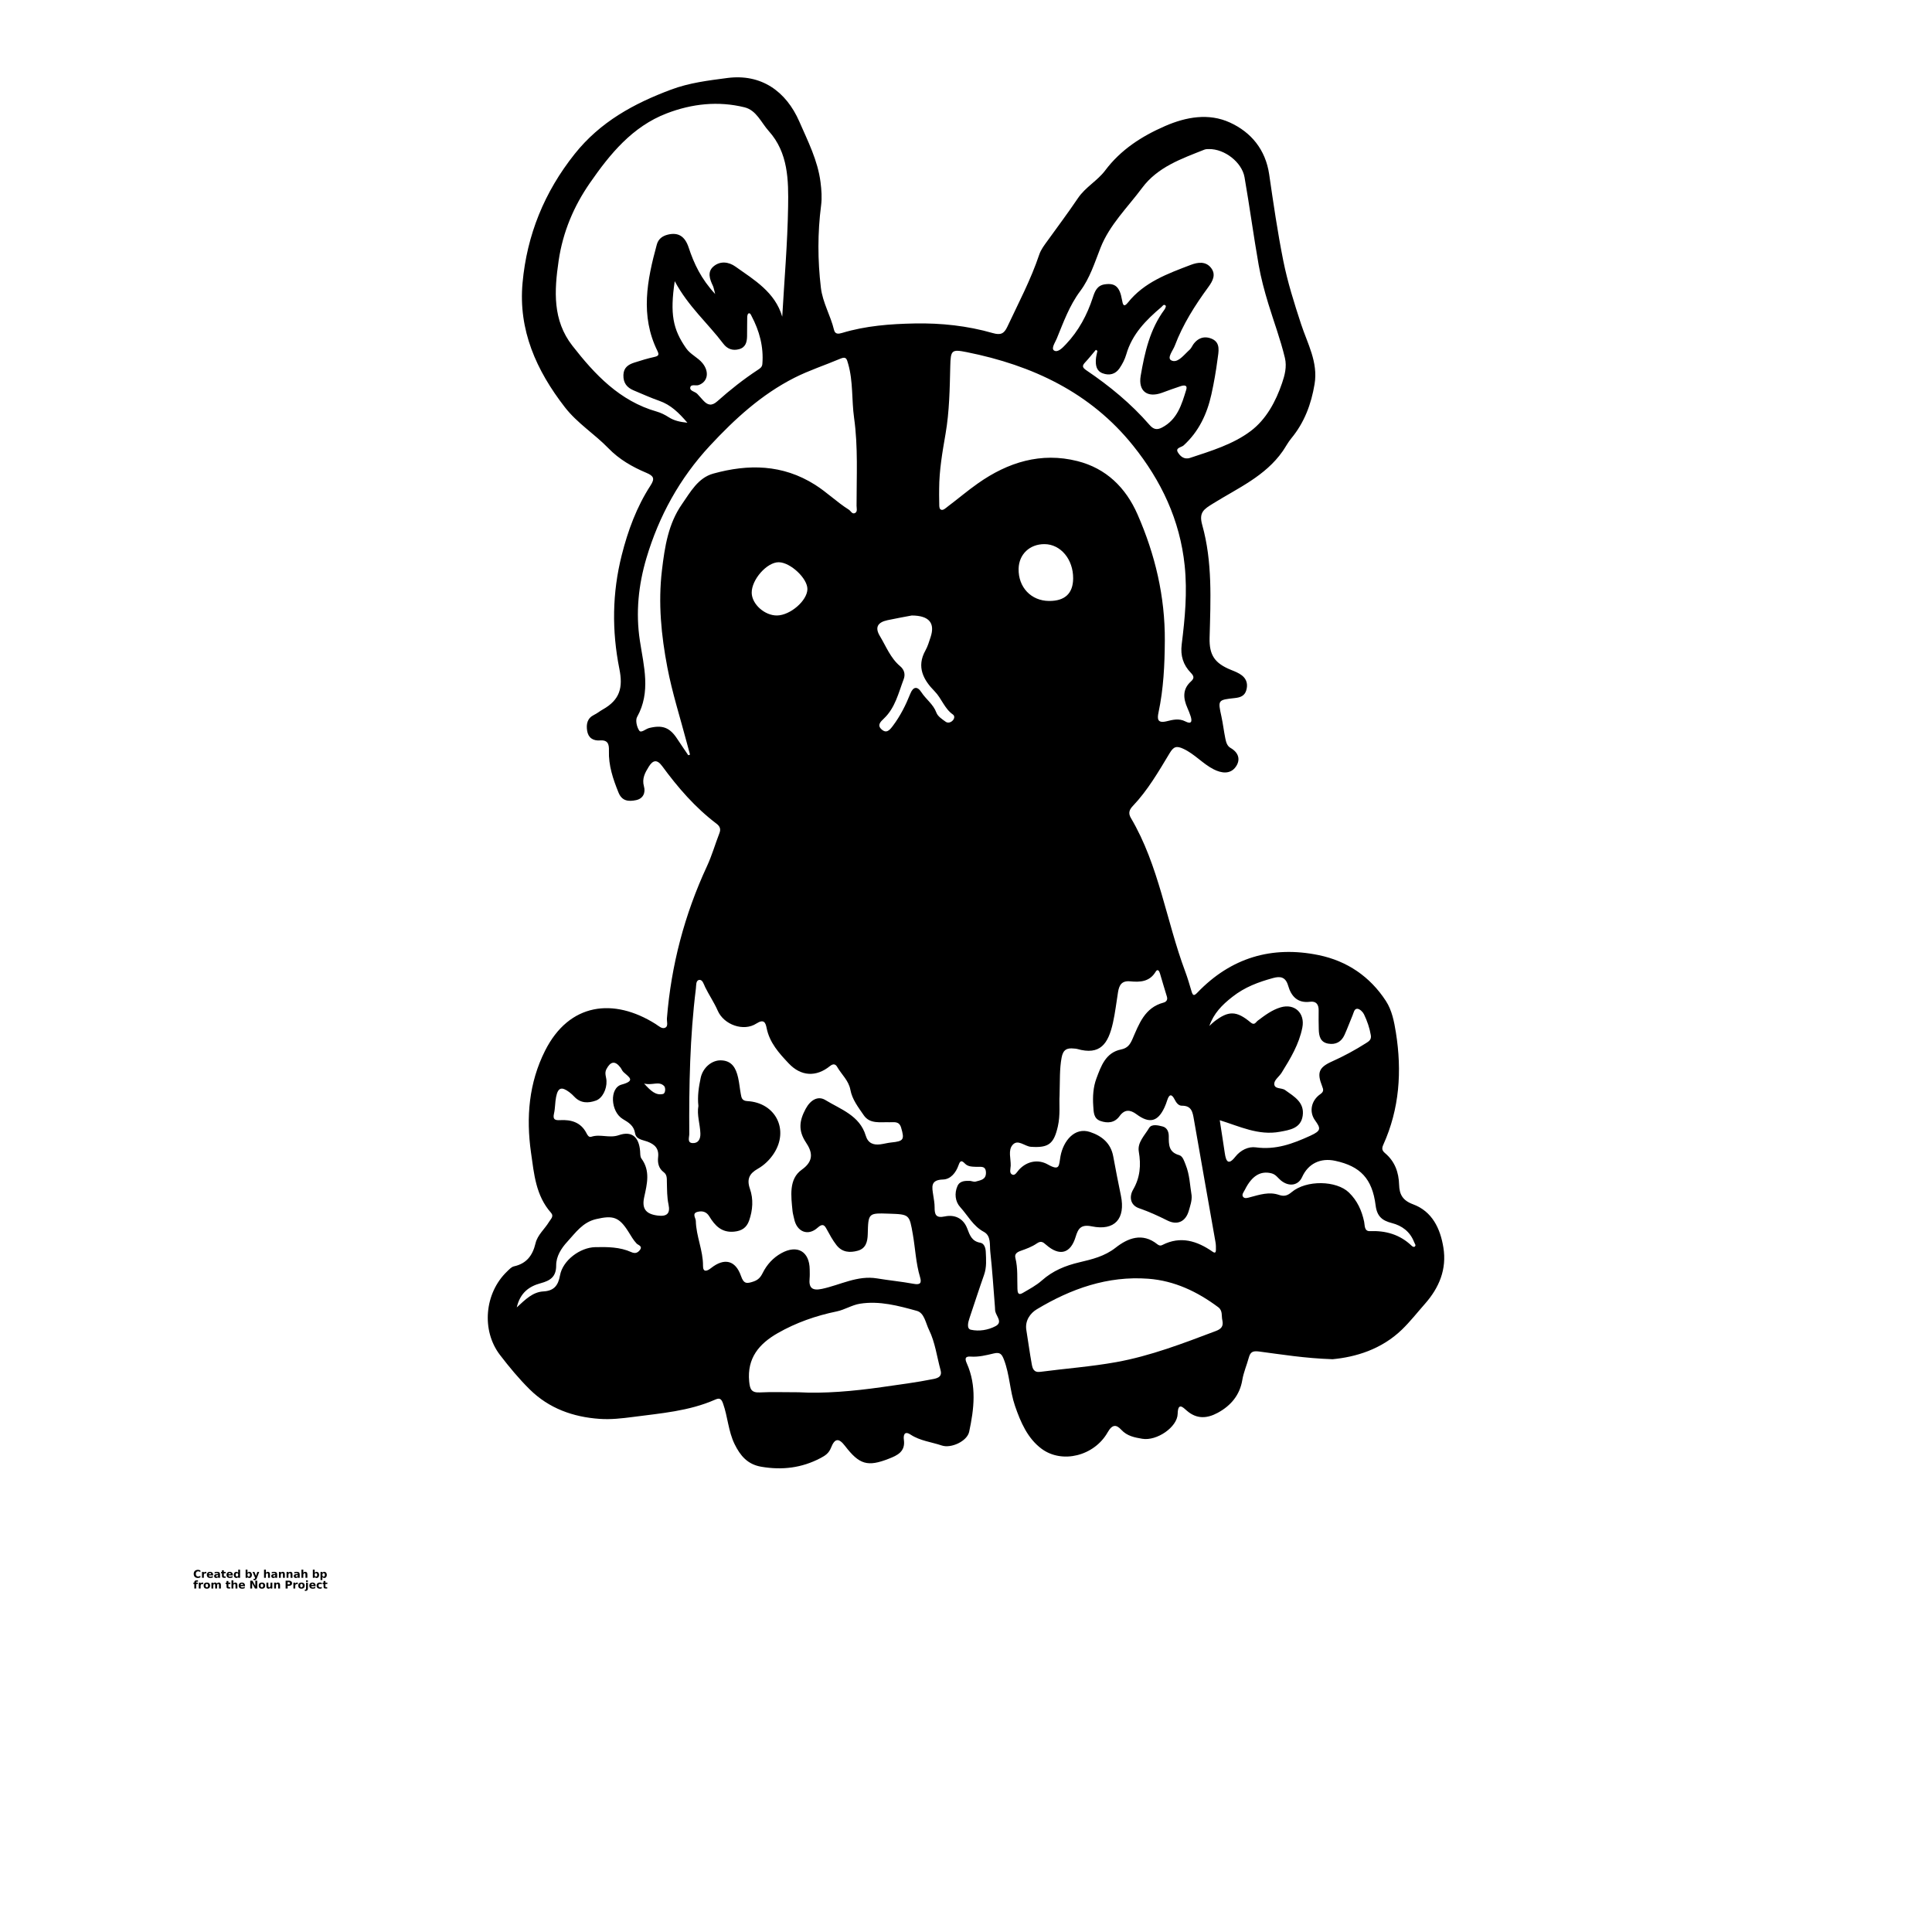 <?xml version="1.0" encoding="UTF-8"?>
<svg width="700pt" height="700pt" version="1.1" viewBox="0 0 700 700" xmlns="http://www.w3.org/2000/svg" xmlns:xlink="http://www.w3.org/1999/xlink">
 <defs>
  <symbol id="s" overflow="visible">
   <path d="m2.609-0.156c-0.137 0.074-0.277 0.125-0.422 0.156-0.148 0.039-0.297 0.062-0.453 0.062-0.48 0-0.859-0.129-1.141-0.391-0.273-0.27-0.406-0.633-0.406-1.094 0-0.445 0.133-0.801 0.406-1.062 0.281-0.27 0.66-0.406 1.141-0.406 0.156 0 0.305 0.023 0.453 0.062 0.145 0.031 0.285 0.086 0.422 0.156v0.578c-0.137-0.094-0.273-0.16-0.406-0.203-0.125-0.039-0.262-0.062-0.406-0.062-0.273 0-0.48 0.086-0.625 0.25-0.148 0.168-0.219 0.398-0.219 0.688 0 0.305 0.07 0.539 0.219 0.703 0.145 0.168 0.352 0.25 0.625 0.25 0.145 0 0.281-0.02 0.406-0.062 0.133-0.051 0.27-0.125 0.406-0.219z"/>
  </symbol>
  <symbol id="e" overflow="visible">
   <path d="m1.906-1.547c-0.062-0.031-0.125-0.051-0.188-0.062-0.055-0.008-0.109-0.016-0.172-0.016-0.168 0-0.305 0.059-0.406 0.172-0.094 0.105-0.141 0.262-0.141 0.469v0.984h-0.672v-2.125h0.672v0.344c0.094-0.133 0.195-0.234 0.312-0.297 0.113-0.062 0.25-0.094 0.406-0.094h0.062c0.031 0 0.07 0.008 0.125 0.016z"/>
  </symbol>
  <symbol id="a" overflow="visible">
   <path d="m2.453-1.062v0.188h-1.594c0.02 0.156 0.078 0.277 0.172 0.359 0.102 0.086 0.242 0.125 0.422 0.125 0.133 0 0.273-0.02 0.422-0.062 0.156-0.051 0.312-0.117 0.469-0.203v0.531c-0.156 0.062-0.32 0.109-0.484 0.141-0.156 0.031-0.312 0.047-0.469 0.047-0.387 0-0.688-0.098-0.906-0.297-0.211-0.195-0.312-0.473-0.312-0.828 0-0.344 0.102-0.613 0.312-0.812 0.207-0.195 0.492-0.297 0.859-0.297 0.332 0 0.598 0.102 0.797 0.297 0.207 0.199 0.312 0.469 0.312 0.812zm-0.703-0.234c0-0.125-0.039-0.227-0.109-0.312-0.074-0.082-0.172-0.125-0.297-0.125-0.137 0-0.246 0.043-0.328 0.125-0.074 0.074-0.121 0.18-0.141 0.312z"/>
  </symbol>
  <symbol id="d" overflow="visible">
   <path d="m1.281-0.953c-0.148 0-0.258 0.027-0.328 0.078-0.062 0.043-0.094 0.109-0.094 0.203 0 0.086 0.023 0.152 0.078 0.203 0.062 0.055 0.145 0.078 0.25 0.078 0.125 0 0.227-0.047 0.312-0.141 0.094-0.094 0.141-0.207 0.141-0.344v-0.078zm1.031-0.266v1.219h-0.672v-0.312c-0.094 0.125-0.199 0.219-0.312 0.281-0.117 0.062-0.258 0.094-0.422 0.094-0.219 0-0.398-0.062-0.531-0.188-0.137-0.133-0.203-0.305-0.203-0.516 0-0.25 0.082-0.43 0.25-0.547 0.176-0.113 0.445-0.172 0.812-0.172h0.406v-0.062c0-0.102-0.047-0.18-0.141-0.234-0.086-0.051-0.215-0.078-0.391-0.078-0.148 0-0.281 0.016-0.406 0.047s-0.242 0.078-0.344 0.141v-0.531c0.145-0.031 0.289-0.051 0.438-0.062 0.145-0.02 0.289-0.031 0.438-0.031 0.383 0 0.66 0.078 0.828 0.234 0.164 0.148 0.25 0.387 0.25 0.719z"/>
  </symbol>
  <symbol id="c" overflow="visible">
   <path d="m1.062-2.734v0.609h0.703v0.484h-0.703v0.906c0 0.094 0.02 0.164 0.062 0.203 0.039 0.031 0.117 0.047 0.234 0.047h0.359v0.484h-0.594c-0.273 0-0.465-0.055-0.578-0.172-0.105-0.113-0.156-0.301-0.156-0.562v-0.906h-0.344v-0.484h0.344v-0.609z"/>
  </symbol>
  <symbol id="j" overflow="visible">
   <path d="m1.781-1.812v-1.141h0.672v2.953h-0.672v-0.312c-0.094 0.125-0.199 0.219-0.312 0.281-0.117 0.062-0.246 0.094-0.391 0.094-0.262 0-0.48-0.102-0.656-0.312-0.168-0.207-0.25-0.477-0.25-0.812 0-0.32 0.082-0.586 0.25-0.797 0.176-0.207 0.395-0.312 0.656-0.312 0.145 0 0.273 0.031 0.391 0.094 0.113 0.055 0.219 0.141 0.312 0.266zm-0.453 1.375c0.145 0 0.254-0.051 0.328-0.156 0.082-0.113 0.125-0.27 0.125-0.469 0-0.195-0.043-0.348-0.125-0.453-0.074-0.113-0.184-0.172-0.328-0.172-0.148 0-0.262 0.059-0.344 0.172-0.074 0.105-0.109 0.258-0.109 0.453 0 0.199 0.035 0.355 0.109 0.469 0.082 0.105 0.195 0.156 0.344 0.156z"/>
  </symbol>
  <symbol id="h" overflow="visible">
   <path d="m1.453-0.438c0.145 0 0.254-0.051 0.328-0.156 0.082-0.113 0.125-0.27 0.125-0.469 0-0.195-0.043-0.348-0.125-0.453-0.074-0.113-0.184-0.172-0.328-0.172-0.148 0-0.262 0.059-0.344 0.172-0.074 0.105-0.109 0.258-0.109 0.453 0 0.199 0.035 0.355 0.109 0.469 0.082 0.105 0.195 0.156 0.344 0.156zm-0.453-1.375c0.094-0.125 0.195-0.211 0.312-0.266 0.113-0.062 0.25-0.094 0.406-0.094 0.258 0 0.473 0.105 0.641 0.312 0.164 0.211 0.25 0.477 0.25 0.797 0 0.336-0.086 0.605-0.25 0.812-0.168 0.211-0.383 0.312-0.641 0.312-0.156 0-0.293-0.031-0.406-0.094-0.117-0.062-0.219-0.156-0.312-0.281v0.312h-0.672v-2.953h0.672z"/>
  </symbol>
  <symbol id="i" overflow="visible">
   <path d="m0.047-2.125h0.688l0.562 1.438 0.484-1.438h0.688l-0.891 2.328c-0.094 0.238-0.203 0.406-0.328 0.5-0.117 0.094-0.273 0.141-0.469 0.141h-0.391v-0.453h0.219c0.113 0 0.195-0.023 0.25-0.062 0.051-0.031 0.086-0.094 0.109-0.188l0.031-0.062z"/>
  </symbol>
  <symbol id="b" overflow="visible">
   <path d="m2.469-1.297v1.297h-0.688v-0.984c0-0.188-0.008-0.312-0.016-0.375-0.012-0.07-0.023-0.129-0.031-0.172-0.031-0.039-0.074-0.07-0.125-0.094-0.043-0.031-0.09-0.047-0.141-0.047-0.148 0-0.262 0.059-0.344 0.172-0.086 0.105-0.125 0.258-0.125 0.453v1.047h-0.672v-2.953h0.672v1.141c0.102-0.125 0.211-0.211 0.328-0.266 0.113-0.062 0.242-0.094 0.391-0.094 0.238 0 0.422 0.074 0.547 0.219 0.133 0.148 0.203 0.367 0.203 0.656z"/>
  </symbol>
  <symbol id="g" overflow="visible">
   <path d="m2.469-1.297v1.297h-0.688v-0.984c0-0.188-0.008-0.312-0.016-0.375-0.012-0.07-0.023-0.129-0.031-0.172-0.031-0.039-0.074-0.07-0.125-0.094-0.043-0.031-0.09-0.047-0.141-0.047-0.148 0-0.262 0.059-0.344 0.172-0.086 0.105-0.125 0.258-0.125 0.453v1.047h-0.672v-2.125h0.672v0.312c0.102-0.125 0.211-0.211 0.328-0.266 0.113-0.062 0.242-0.094 0.391-0.094 0.238 0 0.422 0.074 0.547 0.219 0.133 0.148 0.203 0.367 0.203 0.656z"/>
  </symbol>
  <symbol id="r" overflow="visible">
   <path d="m1-0.312v1.125h-0.672v-2.938h0.672v0.312c0.094-0.125 0.195-0.211 0.312-0.266 0.113-0.062 0.25-0.094 0.406-0.094 0.258 0 0.473 0.105 0.641 0.312 0.164 0.211 0.25 0.477 0.25 0.797 0 0.336-0.086 0.605-0.25 0.812-0.168 0.211-0.383 0.312-0.641 0.312-0.156 0-0.293-0.031-0.406-0.094-0.117-0.062-0.219-0.156-0.312-0.281zm0.453-1.375c-0.148 0-0.262 0.059-0.344 0.172-0.074 0.105-0.109 0.258-0.109 0.453 0 0.199 0.035 0.355 0.109 0.469 0.082 0.105 0.195 0.156 0.344 0.156 0.145 0 0.254-0.051 0.328-0.156 0.082-0.113 0.125-0.27 0.125-0.469 0-0.195-0.043-0.348-0.125-0.453-0.074-0.113-0.184-0.172-0.328-0.172z"/>
  </symbol>
  <symbol id="q" overflow="visible">
   <path d="m1.734-2.953v0.438h-0.391c-0.094 0-0.164 0.023-0.203 0.062-0.031 0.031-0.047 0.09-0.047 0.172v0.156h0.578v0.484h-0.578v1.641h-0.688v-1.641h-0.328v-0.484h0.328v-0.156c0-0.227 0.062-0.395 0.188-0.5 0.133-0.113 0.336-0.172 0.609-0.172z"/>
  </symbol>
  <symbol id="f" overflow="visible">
   <path d="m1.344-1.688c-0.156 0-0.277 0.055-0.359 0.156-0.074 0.105-0.109 0.262-0.109 0.469 0 0.211 0.035 0.367 0.109 0.469 0.082 0.105 0.203 0.156 0.359 0.156 0.145 0 0.254-0.051 0.328-0.156 0.082-0.102 0.125-0.258 0.125-0.469 0-0.207-0.043-0.363-0.125-0.469-0.074-0.102-0.184-0.156-0.328-0.156zm0-0.484c0.363 0 0.645 0.102 0.844 0.297 0.207 0.188 0.312 0.461 0.312 0.812 0 0.355-0.105 0.633-0.312 0.828-0.199 0.199-0.48 0.297-0.844 0.297-0.375 0-0.668-0.098-0.875-0.297-0.199-0.195-0.297-0.473-0.297-0.828 0-0.352 0.098-0.625 0.297-0.812 0.207-0.195 0.5-0.297 0.875-0.297z"/>
  </symbol>
  <symbol id="p" overflow="visible">
   <path d="m2.297-1.781c0.082-0.125 0.18-0.219 0.297-0.281 0.125-0.07 0.258-0.109 0.406-0.109 0.238 0 0.422 0.074 0.547 0.219 0.133 0.148 0.203 0.367 0.203 0.656v1.297h-0.688v-1.109-0.047-0.078c0-0.156-0.023-0.266-0.062-0.328-0.043-0.07-0.117-0.109-0.219-0.109-0.125 0-0.227 0.059-0.297 0.172-0.074 0.105-0.109 0.258-0.109 0.453v1.047h-0.688v-1.109c0-0.238-0.023-0.391-0.062-0.453-0.031-0.07-0.102-0.109-0.203-0.109-0.137 0-0.242 0.059-0.312 0.172-0.074 0.105-0.109 0.258-0.109 0.453v1.047h-0.672v-2.125h0.672v0.312c0.082-0.125 0.176-0.211 0.281-0.266 0.113-0.062 0.238-0.094 0.375-0.094 0.145 0 0.273 0.039 0.391 0.109 0.113 0.062 0.195 0.156 0.25 0.281z"/>
  </symbol>
  <symbol id="o" overflow="visible">
   <path d="m0.359-2.844h0.812l1.031 1.953v-1.953h0.703v2.844h-0.828l-1.031-1.953v1.953h-0.688z"/>
  </symbol>
  <symbol id="n" overflow="visible">
   <path d="m0.297-0.828v-1.297h0.688v0.203 0.453 0.344c0 0.168 0.004 0.289 0.016 0.359 0.008 0.074 0.023 0.133 0.047 0.172 0.02 0.043 0.051 0.078 0.094 0.109 0.051 0.023 0.109 0.031 0.172 0.031 0.133 0 0.242-0.051 0.328-0.156 0.082-0.113 0.125-0.27 0.125-0.469v-1.047h0.672v2.125h-0.672v-0.312c-0.105 0.125-0.215 0.219-0.328 0.281-0.117 0.062-0.242 0.094-0.375 0.094-0.25 0-0.445-0.07-0.578-0.219-0.125-0.156-0.188-0.379-0.188-0.672z"/>
  </symbol>
  <symbol id="m" overflow="visible">
   <path d="m0.359-2.844h1.219c0.352 0 0.625 0.086 0.812 0.25 0.195 0.156 0.297 0.387 0.297 0.688 0 0.293-0.102 0.523-0.297 0.688-0.188 0.156-0.461 0.234-0.812 0.234h-0.484v0.984h-0.734zm0.734 0.531v0.797h0.406c0.133 0 0.238-0.031 0.312-0.094 0.082-0.07 0.125-0.172 0.125-0.297s-0.043-0.223-0.125-0.297c-0.074-0.07-0.18-0.109-0.312-0.109z"/>
  </symbol>
  <symbol id="l" overflow="visible">
   <path d="m0.328-2.125h0.672v2.094c0 0.281-0.07 0.492-0.203 0.641-0.137 0.156-0.336 0.234-0.594 0.234h-0.328v-0.453h0.109c0.133 0 0.223-0.031 0.266-0.094 0.051-0.055 0.078-0.164 0.078-0.328zm0-0.828h0.672v0.547h-0.672z"/>
  </symbol>
  <symbol id="k" overflow="visible">
   <path d="m2.047-2.062v0.562c-0.094-0.062-0.188-0.109-0.281-0.141s-0.188-0.047-0.281-0.047c-0.199 0-0.352 0.059-0.453 0.172-0.105 0.105-0.156 0.258-0.156 0.453 0 0.199 0.051 0.355 0.156 0.469 0.102 0.105 0.254 0.156 0.453 0.156 0.102 0 0.203-0.016 0.297-0.047s0.18-0.078 0.266-0.141v0.562c-0.105 0.043-0.215 0.07-0.328 0.094-0.105 0.02-0.215 0.031-0.328 0.031-0.387 0-0.688-0.098-0.906-0.297-0.211-0.195-0.312-0.473-0.312-0.828 0-0.352 0.102-0.625 0.312-0.812 0.219-0.195 0.52-0.297 0.906-0.297 0.113 0 0.223 0.012 0.328 0.031 0.113 0.012 0.223 0.039 0.328 0.078z"/>
  </symbol>
 </defs>
 <g>
  <path d="m482.81 492.47c-10.18-0.344-18.395-1.719-26.633-2.793-2.301-0.305-3.164 0.195-3.719 2.246-0.738 2.715-1.891 5.297-2.356 8.121-0.902 5.414-4.144 9.27-8.883 11.836-3.828 2.078-7.59 2.387-11.199-0.754-1.375-1.199-3.227-3.211-3.328 1.137-0.109 4.828-7.613 9.926-12.832 9.031-2.746-0.473-5.461-0.949-7.59-3.25-1.758-1.898-3.227-2.125-4.953 0.926-4.844 8.539-16.488 11.496-23.965 5.926-5.031-3.758-7.543-9.535-9.598-15.516-1.875-5.477-1.922-11.316-3.996-16.73-0.777-2.023-1.414-2.824-3.719-2.269-2.723 0.652-5.492 1.344-8.359 1.137-2.117-0.156-2.102 0.863-1.375 2.488 3.609 8.113 2.613 16.496 0.84 24.75-0.738 3.445-6.578 6.106-9.91 4.977-3.789-1.277-7.871-1.688-11.316-3.949-2.473-1.625-2.606 0.621-2.426 1.883 0.605 4.316-2.426 5.664-5.414 6.836-7.769 3.059-10.727 2.125-15.906-4.606-2.254-2.934-3.703-2.863-5.086 0.652-0.777 1.984-2.094 2.848-3.797 3.742-6.812 3.586-13.922 4.434-21.48 3.133-5-0.855-7.606-4.019-9.66-8.207-2.277-4.66-2.465-9.887-4.176-14.699-0.621-1.75-1.262-2.109-2.856-1.406-9.488 4.184-19.68 4.945-29.781 6.277-4.019 0.527-8.027 0.98-12.047 0.699-9.637-0.66-18.387-3.789-25.348-10.664-3.906-3.859-7.441-8.129-10.789-12.492-6.82-8.898-5.594-22.414 2.519-30.207 0.762-0.73 1.594-1.688 2.535-1.898 4.598-1.02 6.773-3.941 7.832-8.383 0.715-3.027 3.336-5.148 4.922-7.793 0.574-0.957 1.812-1.969 0.699-3.219-5.547-6.246-6.16-14.086-7.266-21.809-1.82-12.816-0.777-25.27 5.094-36.938 8.75-17.367 24.844-19.25 40.039-9.676 1.152 0.723 2.34 1.969 3.578 1.309 1.066-0.566 0.441-2.223 0.535-3.398 1.547-19.219 6.371-37.551 14.496-55.051 1.805-3.875 2.981-8.035 4.535-12.031 0.605-1.555 0.078-2.535-1.137-3.453-7.691-5.824-13.93-13.059-19.594-20.781-1.961-2.676-3.453-2.109-4.875 0.18-1.328 2.148-2.551 4.269-1.742 7.156 0.621 2.207-0.234 4.434-2.887 4.969-2.629 0.535-5.047 0.422-6.324-2.723-1.992-4.898-3.664-9.855-3.484-15.215 0.078-2.394-0.398-3.914-3.266-3.703-2.441 0.18-4.223-0.902-4.629-3.5-0.375-2.418 0.023-4.551 2.543-5.777 1.082-0.52 2.031-1.312 3.078-1.906 6.293-3.523 7.414-7.981 6.059-14.73-2.769-13.859-2.598-27.57 0.848-41.199 2.238-8.883 5.406-17.492 10.43-25.238 1.641-2.527 1.168-3.477-1.484-4.598-5.086-2.141-9.84-4.852-13.773-8.914-5.023-5.188-11.246-9.016-15.789-14.879-10.344-13.34-16.879-27.945-15.312-45.043 1.578-17.328 7.879-32.883 18.875-46.691 9.262-11.637 21.422-18.27 34.914-23.316 6.625-2.481 13.441-3.305 20.387-4.215 12.266-1.609 21.297 4.769 26.109 15.797 3.078 7.07 6.68 14.062 7.676 21.957 0.359 2.848 0.566 5.625 0.203 8.43-1.285 9.926-1.254 19.824-0.078 29.773 0.645 5.453 3.523 10.102 4.762 15.312 0.398 1.656 1.656 1.477 2.902 1.105 8.586-2.598 17.445-3.266 26.328-3.438 9.582-0.188 19.102 0.84 28.328 3.492 2.793 0.801 4.051 0.242 5.234-2.285 4.043-8.617 8.508-17.043 11.543-26.094 0.66-1.977 1.906-3.523 3.078-5.156 3.688-5.109 7.457-10.156 10.98-15.375 2.691-3.981 7.047-6.277 9.855-10.02 5.664-7.543 13.238-12.398 21.676-16.078 7.644-3.336 15.852-4.793 23.52-1.285 7.691 3.516 12.902 9.809 14.219 18.746 1.531 10.484 3.043 20.992 5.125 31.375 1.555 7.754 3.957 15.328 6.426 22.875 2.301 7.047 6.223 13.781 4.906 21.746-1.207 7.305-3.695 13.945-8.445 19.691-1.184 1.43-2.055 3.125-3.117 4.66-6.332 9.055-16.293 13.387-25.223 18.945-3.305 2.062-5.211 3.164-3.93 7.746 3.75 13.363 3.043 27.152 2.676 40.855-0.172 6.324 1.828 9.277 7.793 11.691 1.359 0.543 2.785 1.105 3.922 1.992 1.742 1.359 2.223 3.297 1.555 5.453-0.613 2-2.191 2.535-4.051 2.738-6.285 0.684-6.246 0.691-4.93 6.711 0.566 2.621 0.871 5.297 1.406 7.926 0.273 1.309 0.621 2.723 1.898 3.445 2.918 1.664 3.695 4.254 1.922 6.789-2.023 2.902-5.281 2.356-8.027 0.965-3.941-1.992-6.859-5.508-10.965-7.43-2.574-1.207-3.586-0.762-4.977 1.539-4.027 6.68-7.941 13.473-13.371 19.18-1.23 1.293-1.742 2.551-0.707 4.309 10.188 17.242 12.801 37.188 19.68 55.609 0.895 2.387 1.602 4.844 2.332 7.297 0.473 1.586 0.941 1.586 2.086 0.398 12.141-12.656 26.973-17.094 43.992-13.586 10.258 2.117 18.574 7.769 24.32 16.605 2.188 3.359 2.988 7.473 3.625 11.457 2.223 13.961 1.32 27.609-4.574 40.648-0.668 1.469-0.352 2.188 0.676 3.059 3.531 2.996 4.93 6.922 5.062 11.434 0.102 3.453 1.238 5.664 5.047 7.07 6.945 2.574 9.879 8.773 10.996 15.68 1.27 7.84-1.523 14.535-6.672 20.371-2.762 3.125-5.344 6.434-8.32 9.324-7.492 7.25-16.863 9.98-25.172 10.758zm-199.39-377.72c0.754-13.27 1.914-26.539 2.125-39.82 0.156-9.621 0.078-19.57-7.016-27.457-2.746-3.051-4.449-7.527-8.781-8.594-9.535-2.348-19.016-1.309-28.133 2.18-12.508 4.785-20.625 14.762-27.883 25.238-5.809 8.391-9.785 17.695-11.324 28.141-1.617 11.004-2.207 21.598 4.969 30.816 8.145 10.445 17.148 20.043 30.574 23.871 1.531 0.438 3.019 1.191 4.363 2.055 1.945 1.238 4.004 1.695 6.742 1.984-3.109-3.625-6.019-6.481-10.133-7.918-3.156-1.105-6.215-2.496-9.309-3.789-2.465-1.027-3.828-2.699-3.742-5.586 0.086-2.707 1.773-3.781 3.906-4.481 2.426-0.793 4.883-1.523 7.375-2.078 1.469-0.328 1.711-0.801 1.051-2.148-6.316-12.801-3.75-25.676-0.234-38.547 0.543-2 1.984-3.109 3.973-3.602 3.695-0.91 6.191 0.473 7.566 4.652 1.945 5.887 4.512 11.363 9.613 16.863-0.473-1.75-0.551-2.41-0.824-2.973-1.16-2.418-2.109-5.062 0.242-7.047 2.418-2.039 5.484-1.664 7.926 0.078 6.859 4.875 14.348 9.254 16.953 18.16zm154.61-60.738c-0.297 0.031-1.02-0.047-1.625 0.195-8.336 3.32-16.957 6.277-22.609 13.891-5.258 7.078-11.793 13.355-15.074 21.723-2.117 5.383-3.844 10.973-7.312 15.609-3.949 5.273-6.098 11.332-8.539 17.273-0.574 1.391-2.125 3.594-0.941 4.309 1.375 0.832 3.125-1.066 4.293-2.301 4.598-4.852 7.676-10.617 9.738-16.949 0.723-2.231 1.539-4.332 4.309-4.738 3.719-0.543 5.414 0.824 6.238 5.562 0.297 1.703 0.598 2.988 2.141 1.059 5.91-7.414 14.383-10.461 22.766-13.664 2.637-1.012 5.508-1.367 7.406 1.129 1.805 2.379 0.629 4.652-1.043 6.938-4.828 6.594-9.215 13.504-12.125 21.203-0.66 1.766-2.934 4.449-1.293 5.312 2.117 1.121 4.223-1.516 5.965-3.188 0.48-0.465 1.051-0.918 1.352-1.492 1.617-3.078 4.238-4.457 7.359-3.141 3.344 1.406 2.449 4.769 2.094 7.481-0.551 4.254-1.293 8.5-2.223 12.688-1.57 7.086-4.559 13.457-10.043 18.457-0.824 0.754-3.102 0.848-2.094 2.535 0.809 1.336 2.223 2.723 4.394 2.008 7.644-2.535 15.547-4.891 21.965-9.715 5.633-4.231 9.117-10.719 11.395-17.414 0.941-2.762 1.789-5.863 1.027-9.086-1.594-6.672-4.004-13.074-6.004-19.617-1.406-4.621-2.676-9.324-3.508-14.078-1.859-10.57-3.281-21.227-5.125-31.797-0.957-5.422-7.227-10.277-12.883-10.191zm-184.99 346.66c-0.391-3.5 0.133-6.828 0.824-10.117 0.777-3.68 3.973-6.434 7.305-6.371 4.066 0.078 5.492 2.887 6.254 6.238 0.449 1.961 0.613 3.981 0.98 5.957 0.242 1.293 0.359 2.457 2.356 2.574 10.258 0.559 15.238 10.398 9.605 19.008-1.461 2.231-3.438 4.176-5.816 5.523-2.981 1.68-4.082 3.688-2.832 7.266 1.301 3.711 1.035 7.684-0.297 11.488-0.91 2.598-2.676 3.742-5.43 4.012-4.519 0.441-6.961-2.172-9-5.539-0.996-1.641-2.457-2.062-4.152-1.656-2.293 0.543-0.754 2.199-0.73 3.305 0.109 5.531 2.652 10.664 2.606 16.262-0.016 2.324 1.293 2.109 2.902 0.832 4.809-3.812 8.875-2.871 10.867 2.879 0.996 2.879 2.078 2.809 4.481 2 1.766-0.59 2.598-1.562 3.352-3.07 1.523-3.07 3.797-5.57 6.805-7.227 5.809-3.188 10.188-0.59 10.25 5.965 0.008 1.082 0.062 2.164-0.039 3.234-0.336 3.477 1.035 4.481 4.481 3.75 6.633-1.406 12.848-4.984 19.996-3.789 4.371 0.73 8.797 1.137 13.152 1.945 2.34 0.438 3.086-0.133 2.394-2.402-1.523-5.047-1.711-10.328-2.613-15.484-1.27-7.258-1.191-7.273-8.68-7.519-7.43-0.25-7.473-0.25-7.66 7.398-0.07 2.777-0.684 5.227-3.648 6.035-2.84 0.777-5.609 0.605-7.676-2.031-1.422-1.812-2.473-3.812-3.578-5.816-0.691-1.262-1.336-2.254-3.227-0.535-3.539 3.234-7.606 1.516-8.547-3.203-0.188-0.926-0.48-1.836-0.574-2.762-0.527-5.414-1.453-11.629 3.352-15.027 4.738-3.352 3.578-6.742 1.547-9.793-2.902-4.363-2.473-7.91-0.156-12.227 1.766-3.297 4.496-4.82 7.133-3.219 5.562 3.391 12.461 5.609 14.645 12.91 0.816 2.731 2.731 3.477 5.297 3.148 1.328-0.172 2.637-0.543 3.973-0.676 4.488-0.441 4.82-1.066 3.547-5.375-0.738-2.488-2.613-1.898-4.246-1.953-3.328-0.117-7.078 0.715-9.293-2.535-1.953-2.856-4.191-5.691-4.844-9.223-0.621-3.375-3.211-5.539-4.793-8.309-0.52-0.91-1.328-1.32-2.613-0.281-5.016 4.059-10.516 3.727-14.949-0.98-3.5-3.703-6.938-7.496-7.996-12.824-0.367-1.828-0.91-3.422-3.719-1.602-4.606 2.988-11.77 0.465-14.008-4.699-1.301-2.988-3.141-5.633-4.551-8.523-0.512-1.066-0.934-2.793-2.172-2.582-1.246 0.211-1.027 1.977-1.176 3.141-2.18 17.508-2.504 35.102-2.394 52.711 0.008 1.145-0.832 3.133 1.16 3.258 2.094 0.125 2.949-1.438 2.863-3.539-0.117-3.383-1.328-6.652-0.715-9.949zm87.234-223.57c0 1.484-0.047 2.965 0.016 4.449 0.047 1.043-0.125 2.574 0.457 3.004 0.879 0.645 1.938-0.512 2.746-1.113 3.641-2.731 7.109-5.699 10.836-8.312 10.883-7.66 22.852-11.395 36.043-8.066 10.375 2.621 17.5 9.559 21.777 19.32 6.387 14.574 9.98 29.719 9.887 45.75-0.055 8.773-0.465 17.438-2.293 26.031-0.48 2.277-0.43 4.012 2.996 3.156 2.094-0.527 4.449-1.121 6.703 0.047 2.246 1.16 2.566 0.039 1.945-1.867-0.336-1.02-0.73-2.023-1.168-3.004-1.523-3.445-1.836-6.758 1.238-9.551 1.309-1.184 1.199-1.945-0.016-3.195-2.738-2.84-3.805-6.152-3.289-10.281 1.176-9.449 2.078-18.867 1.082-28.52-1.711-16.574-8.539-30.832-18.684-43.477-15.438-19.258-36.5-29.121-60.254-33.879-5.531-1.113-5.856-0.715-5.996 5.07-0.195 8.184-0.312 16.395-1.703 24.477-1.141 6.621-2.301 13.215-2.324 19.961zm-90.898 96.535c0.211-0.07 0.422-0.148 0.629-0.219-0.383-1.406-0.762-2.809-1.137-4.223-2.394-9.102-5.297-18.105-7.062-27.332-2.215-11.598-3.391-23.293-1.969-35.258 1.02-8.547 2.285-16.816 7.266-23.957 3.035-4.356 5.809-9.527 11.324-11.051 12.707-3.516 25.09-3.391 36.836 4.012 4.348 2.738 7.965 6.34 12.273 9.047 0.738 0.465 1.223 1.789 2.285 1.215 0.934-0.504 0.527-1.711 0.527-2.606-0.016-10.625 0.59-21.297-0.895-31.852-0.918-6.519-0.297-13.176-2.156-19.602-0.488-1.695-0.652-2.769-2.785-1.867-5.562 2.363-11.355 4.231-16.723 6.953-11.883 6.027-21.551 14.887-30.574 24.594-10.941 11.777-18.488 25.504-23.008 40.738-2.863 9.66-3.938 19.688-2.363 29.938 1.398 9.172 4.059 18.527-1.02 27.625-0.66 1.191-0.086 3.68 0.801 4.938 0.676 0.965 2.324-0.645 3.586-0.957 4.812-1.184 7.449-0.211 10.148 3.914 1.324 2.016 2.68 3.977 4.016 5.949zm134.52 123.36c-0.188 2.832 0.328 6.977-0.621 11.137-1.445 6.324-3.336 7.809-9.754 7.375-2.293-0.156-4.754-2.941-6.688-0.629-1.633 1.945-0.559 4.945-0.637 7.473-0.031 1.113-0.645 2.731 0.613 3.25 1.004 0.414 1.711-1.059 2.402-1.805 3.012-3.234 7.078-3.766 10.367-1.922 4.566 2.559 4.019 0.465 4.66-2.965 1.027-5.523 5.117-10.617 10.68-8.773 4.293 1.422 7.543 4.027 8.43 8.844 0.871 4.746 1.797 9.48 2.777 14.211 1.719 8.328-2.199 12.848-10.523 11.145-3.988-0.816-4.977 0.816-5.879 3.797-1.844 6.082-5.832 7.164-10.727 2.848-1.152-1.012-1.852-1.492-3.375-0.438-1.734 1.199-3.82 1.953-5.832 2.668-1.328 0.473-2.262 1.137-1.898 2.559 0.941 3.719 0.613 7.488 0.746 11.246 0.039 1.152 0.227 2.434 1.828 1.5 2.418-1.414 4.969-2.754 7.047-4.598 3.949-3.508 8.484-5.367 13.57-6.562 4.582-1.082 9.125-2.148 13.137-5.297 4.41-3.469 9.668-5.578 15.082-1.262 0.535 0.43 1.082 0.668 1.828 0.289 6.633-3.383 12.594-1.484 18.254 2.449 0.934 0.652 1.152 0.133 1.168-0.637 0.016-0.941 0.016-1.898-0.148-2.816-2.598-14.824-5.258-29.633-7.824-44.465-0.457-2.66-0.816-5.039-4.379-5-1.246 0.016-2.047-1.145-2.621-2.277-1.098-2.156-1.977-1.859-2.668 0.281-0.289 0.895-0.605 1.789-1.004 2.637-2.418 5.195-5.453 5.934-10.117 2.465-2.285-1.695-4.301-1.891-6.168 0.691-1.766 2.441-4.324 2.637-6.906 1.734-2.512-0.879-2.457-3.234-2.606-5.414-0.234-3.398-0.031-6.852 1.137-9.973 1.672-4.465 3.328-9.371 8.914-10.516 2.316-0.473 3.234-1.695 4.129-3.734 2.41-5.492 4.434-11.441 11.285-13.246 0.887-0.234 1.602-0.918 1.215-2.164-0.887-2.816-1.688-5.664-2.535-8.484-0.266-0.887-0.855-1.695-1.555-0.52-2.188 3.664-5.691 3.805-9.223 3.461-3.109-0.297-3.988 1.422-4.394 3.898-0.605 3.711-1.02 7.465-1.844 11.129-1.703 7.582-4.582 11.883-12.98 9.465-0.383-0.109-0.801-0.109-1.199-0.148-2.481-0.266-3.883 0.391-4.418 3.281-0.785 4.184-0.582 8.332-0.746 13.812zm-94.484 107.45c9.109 0.52 19.723-0.375 30.199-1.883 6.207-0.895 12.477-1.68 18.652-2.934 1.812-0.367 3.125-1.02 2.527-3.188-1.352-4.898-1.953-10.059-4.207-14.629-1.199-2.426-1.672-6.113-4.387-6.859-6.695-1.852-13.57-3.719-20.633-2.59-2.871 0.457-5.516 2.191-8.383 2.785-7.559 1.555-14.746 4.066-21.422 7.887-6.688 3.828-11.129 9-10.32 17.484 0.273 2.863 0.824 4.137 3.914 3.981 4.16-0.215 8.344-0.055 14.059-0.055zm153.48-26.031c-0.406-1.609 0.211-3.508-1.508-4.793-7.559-5.641-15.859-9.598-25.332-10.312-14.738-1.105-28.039 3.633-40.422 11.082-2.324 1.398-4.332 4.09-3.766 7.527 0.668 4.098 1.207 8.223 1.953 12.305 0.281 1.562 0.699 3.133 3.062 2.824 9.18-1.207 18.449-1.883 27.543-3.523 12.453-2.246 24.266-6.812 36.082-11.27 2.059-0.773 2.812-1.77 2.387-3.84zm-4.723-106.68c0.574-0.527 1.121-1.105 1.734-1.578 5.18-4.019 8.082-4.012 13.223 0.297 1.43 1.199 1.859-0.117 2.59-0.66 2.574-1.938 5.164-3.891 8.285-4.812 5.086-1.508 8.875 2.109 7.863 7.305-1.184 6.074-4.324 11.23-7.504 16.371-0.848 1.367-2.621 2.582-2.668 3.93-0.086 2.141 2.613 1.422 3.922 2.363 3.305 2.371 7.086 4.449 6.371 9.332-0.676 4.582-4.738 5.125-8.238 5.777-7.816 1.461-14.707-2-21.809-4.184 0.574 3.766 1.23 7.856 1.828 11.945 0.438 2.973 1.277 4.519 3.805 1.301 1.891-2.402 4.731-3.789 7.438-3.414 7.234 0.98 13.332-1.277 19.777-4.223 4.066-1.859 3.719-2.684 1.641-5.617-2.215-3.133-1.293-7.172 1.914-9.41 1.359-0.949 1.191-1.633 0.684-2.926-1.914-4.875-1.207-6.789 3.539-8.922 4.293-1.922 8.406-4.144 12.367-6.664 0.996-0.629 2.016-1.223 1.75-2.832-0.449-2.684-1.328-5.211-2.488-7.621-0.422-0.879-1.5-1.922-2.356-1.992-1.184-0.102-1.367 1.43-1.773 2.379-0.996 2.348-1.867 4.754-2.918 7.078-1.129 2.512-3.156 3.648-5.894 3.172-2.887-0.496-3.375-2.754-3.438-5.172-0.062-2.285-0.07-4.582-0.039-6.867 0.031-2.164-0.91-3.43-3.133-3.133-4.551 0.59-6.836-2.062-7.918-5.809-0.934-3.234-2.848-3.508-5.492-2.785-5.281 1.453-10.219 3.258-14.73 6.82-3.719 2.906-6.746 5.961-8.332 10.551zm-193.7-269.86c-1.773 11.898-0.668 17.453 4.137 24.32 1.602 2.285 4.231 3.289 5.934 5.398 2.543 3.133 1.914 6.75-1.398 7.918-1.051 0.375-2.856-0.488-3.059 0.957-0.164 1.215 1.766 1.391 2.574 2.262 0.73 0.785 1.43 1.586 2.156 2.379 1.609 1.766 3.086 2.07 5.102 0.266 4.621-4.121 9.488-7.965 14.668-11.371 0.777-0.512 1.539-0.98 1.633-2.109 0.504-6.231-1.051-11.984-3.938-17.438-0.242-0.449-0.473-1.16-1.09-0.879-0.305 0.133-0.449 0.879-0.457 1.359-0.055 2.285-0.016 4.582-0.055 6.867-0.039 2.141-0.496 4.066-2.926 4.723-2.34 0.621-4.262-0.102-5.699-2.016-5.559-7.371-12.699-13.477-17.582-22.637zm-24.727 289.83c0.133 2.934-1.484 6.207-3.812 7.047-2.785 0.996-5.562 1.027-7.832-1.383-0.551-0.582-1.145-1.152-1.789-1.633-2.863-2.133-4.144-1.719-4.828 1.719-0.398 1.969-0.305 4.035-0.754 5.981-0.504 2.18 0.32 2.519 2.254 2.41 3.996-0.219 7.488 0.793 9.496 4.699 0.375 0.73 0.855 1.625 1.773 1.32 3.25-1.074 6.527 0.621 9.934-0.566 4.699-1.641 7.312 0.629 7.731 5.715 0.078 0.926-0.016 2.062 0.473 2.723 3.297 4.465 2.055 9.238 1.027 13.945-0.902 4.106 0.414 6.144 4.777 6.727 3.406 0.457 4.731-0.691 4.027-3.981-0.574-2.684-0.52-5.344-0.598-8.027-0.039-1.328 0.141-2.738-1.145-3.688-1.836-1.367-2.262-3.375-2.031-5.422 0.359-3.133-1.168-4.652-3.891-5.672-1.68-0.629-4.082-0.754-4.449-3.004-0.449-2.793-2.316-3.891-4.457-5.172-4.457-2.668-4.883-11.262-0.449-12.469 5.258-1.43 2.684-2.684 0.691-4.551-0.473-0.441-0.699-1.145-1.113-1.672-1.938-2.512-3.57-2.215-5.07 0.637-0.797 1.562 0.027 2.887 0.035 4.316zm110.61-168.7c-2.223 0.43-5.531 0.996-8.805 1.703-3.594 0.77-4.629 2.637-2.762 5.731 2.262 3.75 3.852 8.004 7.336 10.922 1.578 1.32 1.938 3.035 1.301 4.723-1.891 4.977-3.07 10.359-7.133 14.219-1.301 1.238-2.559 2.434-0.895 3.949 1.805 1.641 2.949 0.289 4.144-1.309 2.684-3.578 4.644-7.496 6.293-11.621 1.027-2.566 2.535-2.777 3.996-0.52 1.664 2.574 4.324 4.34 5.445 7.406 0.496 1.352 2.102 2.394 3.391 3.312 0.746 0.527 1.836 0.297 2.559-0.512 0.645-0.707 0.73-1.648 0.016-2.141-3.062-2.141-4.066-5.824-6.625-8.422-4.004-4.051-6.648-8.805-3.32-14.754 0.84-1.5 1.336-3.211 1.883-4.867 1.648-4.988-0.422-7.789-6.824-7.82zm67.266-95.875c-0.188-0.125-0.383-0.258-0.566-0.383-1.277 1.5-2.488 3.059-3.836 4.496-1.184 1.254-1.168 1.875 0.43 2.949 8.383 5.672 16.18 12.078 22.836 19.746 1.398 1.609 2.644 1.953 4.512 0.98 5.586-2.894 7.156-8.359 8.805-13.727 0.551-1.789-0.895-1.633-1.953-1.301-2.293 0.738-4.543 1.586-6.805 2.41-5.367 1.969-8.695-0.621-7.746-6.144 1.453-8.492 3.328-16.855 8.609-23.98 0.289-0.391 0.629-1.207 0.457-1.398-0.699-0.809-1.145 0.125-1.57 0.48-5.586 4.715-10.617 9.816-12.723 17.148-0.512 1.781-1.414 3.523-2.465 5.055-1.453 2.125-3.672 2.699-6.082 1.797-2.301-0.863-2.59-2.91-2.465-5.016 0.055-1.039 0.359-2.07 0.562-3.113zm115.25 324c-0.227-0.48-0.414-0.84-0.559-1.223-1.461-3.688-4.363-5.84-8.004-6.766-3.539-0.902-5.398-2.434-5.894-6.426-1.215-9.699-5.578-14.172-14.605-16.125-5.383-1.168-9.824 1.004-12.023 5.871-1.398 3.102-4.762 3.625-7.691 1.238-1.113-0.91-1.812-2.188-3.469-2.598-3.883-0.957-7.039 0.879-9.566 5.949-0.414 0.824-1.262 1.766-0.676 2.566 0.59 0.816 1.781 0.359 2.668 0.125 3.391-0.902 6.797-2.016 10.297-0.824 1.867 0.637 3.062 0.344 4.621-0.965 5.344-4.512 16.277-4.269 20.797 0.141 3.012 2.934 4.629 6.496 5.492 10.562 0.266 1.254-0.008 3.492 2.078 3.406 5.801-0.234 10.891 1.238 15.145 5.312 0.355 0.355 1.188 0.781 1.391-0.246zm-161.28-23.262c0.793 0.125 1.375 0.398 1.844 0.258 1.719-0.512 3.844-0.613 3.797-3.266-0.047-2.629-2-2.023-3.484-2.094-1.492-0.07-3.012-0.016-4.137-1.184-1.215-1.262-1.719-1.113-2.316 0.605-0.926 2.652-2.816 5.094-5.633 5.172-4.652 0.125-3.965 2.793-3.531 5.688 0.219 1.453 0.504 2.918 0.496 4.379-0.016 2.598 0.422 4.012 3.695 3.312 3.641-0.77 6.734 0.715 8.121 4.356 0.934 2.465 1.672 4.66 4.769 5.18 1.398 0.242 1.891 1.891 1.953 3.258 0.125 2.809 0.359 5.617-0.621 8.383-1.828 5.18-3.508 10.414-5.266 15.625-0.527 1.562-1.121 3.898 0.504 4.254 2.957 0.652 6.262 0.117 8.953-1.32 2.621-1.406 0.328-3.484-0.109-5.273-0.125-0.512-0.086-1.074-0.133-1.609-0.535-6.672-0.957-13.371-1.688-20.02-0.281-2.527 0.367-5.801-2.356-7.258-3.898-2.094-5.785-5.926-8.547-8.953-1.836-2.008-2.156-5.008-0.996-7.629 0.906-2.035 3.043-1.902 4.684-1.863zm37.234-218.29c0.047-6.93-4.527-12.406-10.391-12.43-5.367-0.016-9.254 3.688-9.371 8.922-0.141 6.711 4.535 11.645 11.059 11.668 5.723 0.031 8.664-2.738 8.703-8.16zm-201.59 264.12c3.18-2.926 5.801-5.578 9.645-5.793 3.797-0.211 5.352-2.078 6.019-5.793 0.988-5.484 7.281-10.133 12.785-10.25 4.457-0.094 8.906-0.07 13.059 1.805 1.43 0.645 2.363 0.227 3.133-0.809 1.043-1.391-0.66-1.727-1.207-2.293-1.23-1.293-2.039-2.809-2.973-4.277-3.398-5.398-5.586-6.012-11.723-4.582-4.875 1.137-7.422 4.93-10.43 8.199-2.188 2.371-4.043 5.297-4.027 8.57 0.023 4.144-2.156 5.531-5.641 6.465-4.121 1.109-7.402 3.414-8.641 8.758zm94.32-250.7c4.809-0.078 10.906-5.367 10.988-9.52 0.078-3.875-6.121-9.707-10.367-9.77-4.277-0.055-9.887 6.285-9.816 11.09 0.066 4.117 4.731 8.277 9.195 8.199zm-48.191 169.59c2.434 2.676 4.254 4.394 6.867 3.773 0.918-0.219 0.98-2.269 0.406-2.863-1.883-1.945-4.285-0.125-7.273-0.91z"/>
  <path d="m431.74 433.09c0.164 1.953-0.496 3.758-1.004 5.547-1.113 3.93-4.098 5.414-7.754 3.578-3.352-1.68-6.719-3.219-10.281-4.449-3.289-1.137-3.578-4.262-2.18-6.688 2.582-4.465 2.934-8.891 2.086-13.844-0.566-3.312 2.156-5.887 3.734-8.547 0.902-1.523 3.242-0.988 4.906-0.543 1.648 0.438 2.223 1.984 2.223 3.492-0.008 3.027-0.086 5.809 3.742 6.883 1.359 0.383 1.852 2.199 2.402 3.578 1.43 3.535 1.508 7.312 2.125 10.992z"/>
  <use x="70" y="571.668" xlink:href="#s"/>
  <use x="72.855" y="571.668" xlink:href="#e"/>
  <use x="74.773" y="571.668" xlink:href="#a"/>
  <use x="77.41" y="571.668" xlink:href="#d"/>
  <use x="80.035" y="571.668" xlink:href="#c"/>
  <use x="81.895" y="571.668" xlink:href="#a"/>
  <use x="84.531" y="571.668" xlink:href="#j"/>
  <use x="88.668" y="571.668" xlink:href="#h"/>
  <use x="91.453" y="571.668" xlink:href="#i"/>
  <use x="95.34" y="571.668" xlink:href="#b"/>
  <use x="98.109" y="571.668" xlink:href="#d"/>
  <use x="100.734" y="571.668" xlink:href="#g"/>
  <use x="103.5" y="571.668" xlink:href="#g"/>
  <use x="106.27" y="571.668" xlink:href="#d"/>
  <use x="108.895" y="571.668" xlink:href="#b"/>
  <use x="113.016" y="571.668" xlink:href="#h"/>
  <use x="115.801" y="571.668" xlink:href="#r"/>
  <use x="70" y="575.555" xlink:href="#q"/>
  <use x="71.691" y="575.555" xlink:href="#e"/>
  <use x="73.609" y="575.555" xlink:href="#f"/>
  <use x="76.281" y="575.555" xlink:href="#p"/>
  <use x="81.688" y="575.555" xlink:href="#c"/>
  <use x="83.547" y="575.555" xlink:href="#b"/>
  <use x="86.316" y="575.555" xlink:href="#a"/>
  <use x="90.305" y="575.555" xlink:href="#o"/>
  <use x="93.562" y="575.555" xlink:href="#f"/>
  <use x="96.234" y="575.555" xlink:href="#n"/>
  <use x="99" y="575.555" xlink:href="#g"/>
  <use x="103.125" y="575.555" xlink:href="#m"/>
  <use x="105.973" y="575.555" xlink:href="#e"/>
  <use x="107.891" y="575.555" xlink:href="#f"/>
  <use x="110.562" y="575.555" xlink:href="#l"/>
  <use x="111.898" y="575.555" xlink:href="#a"/>
  <use x="114.535" y="575.555" xlink:href="#k"/>
  <use x="116.84" y="575.555" xlink:href="#c"/>
 </g>
</svg>
